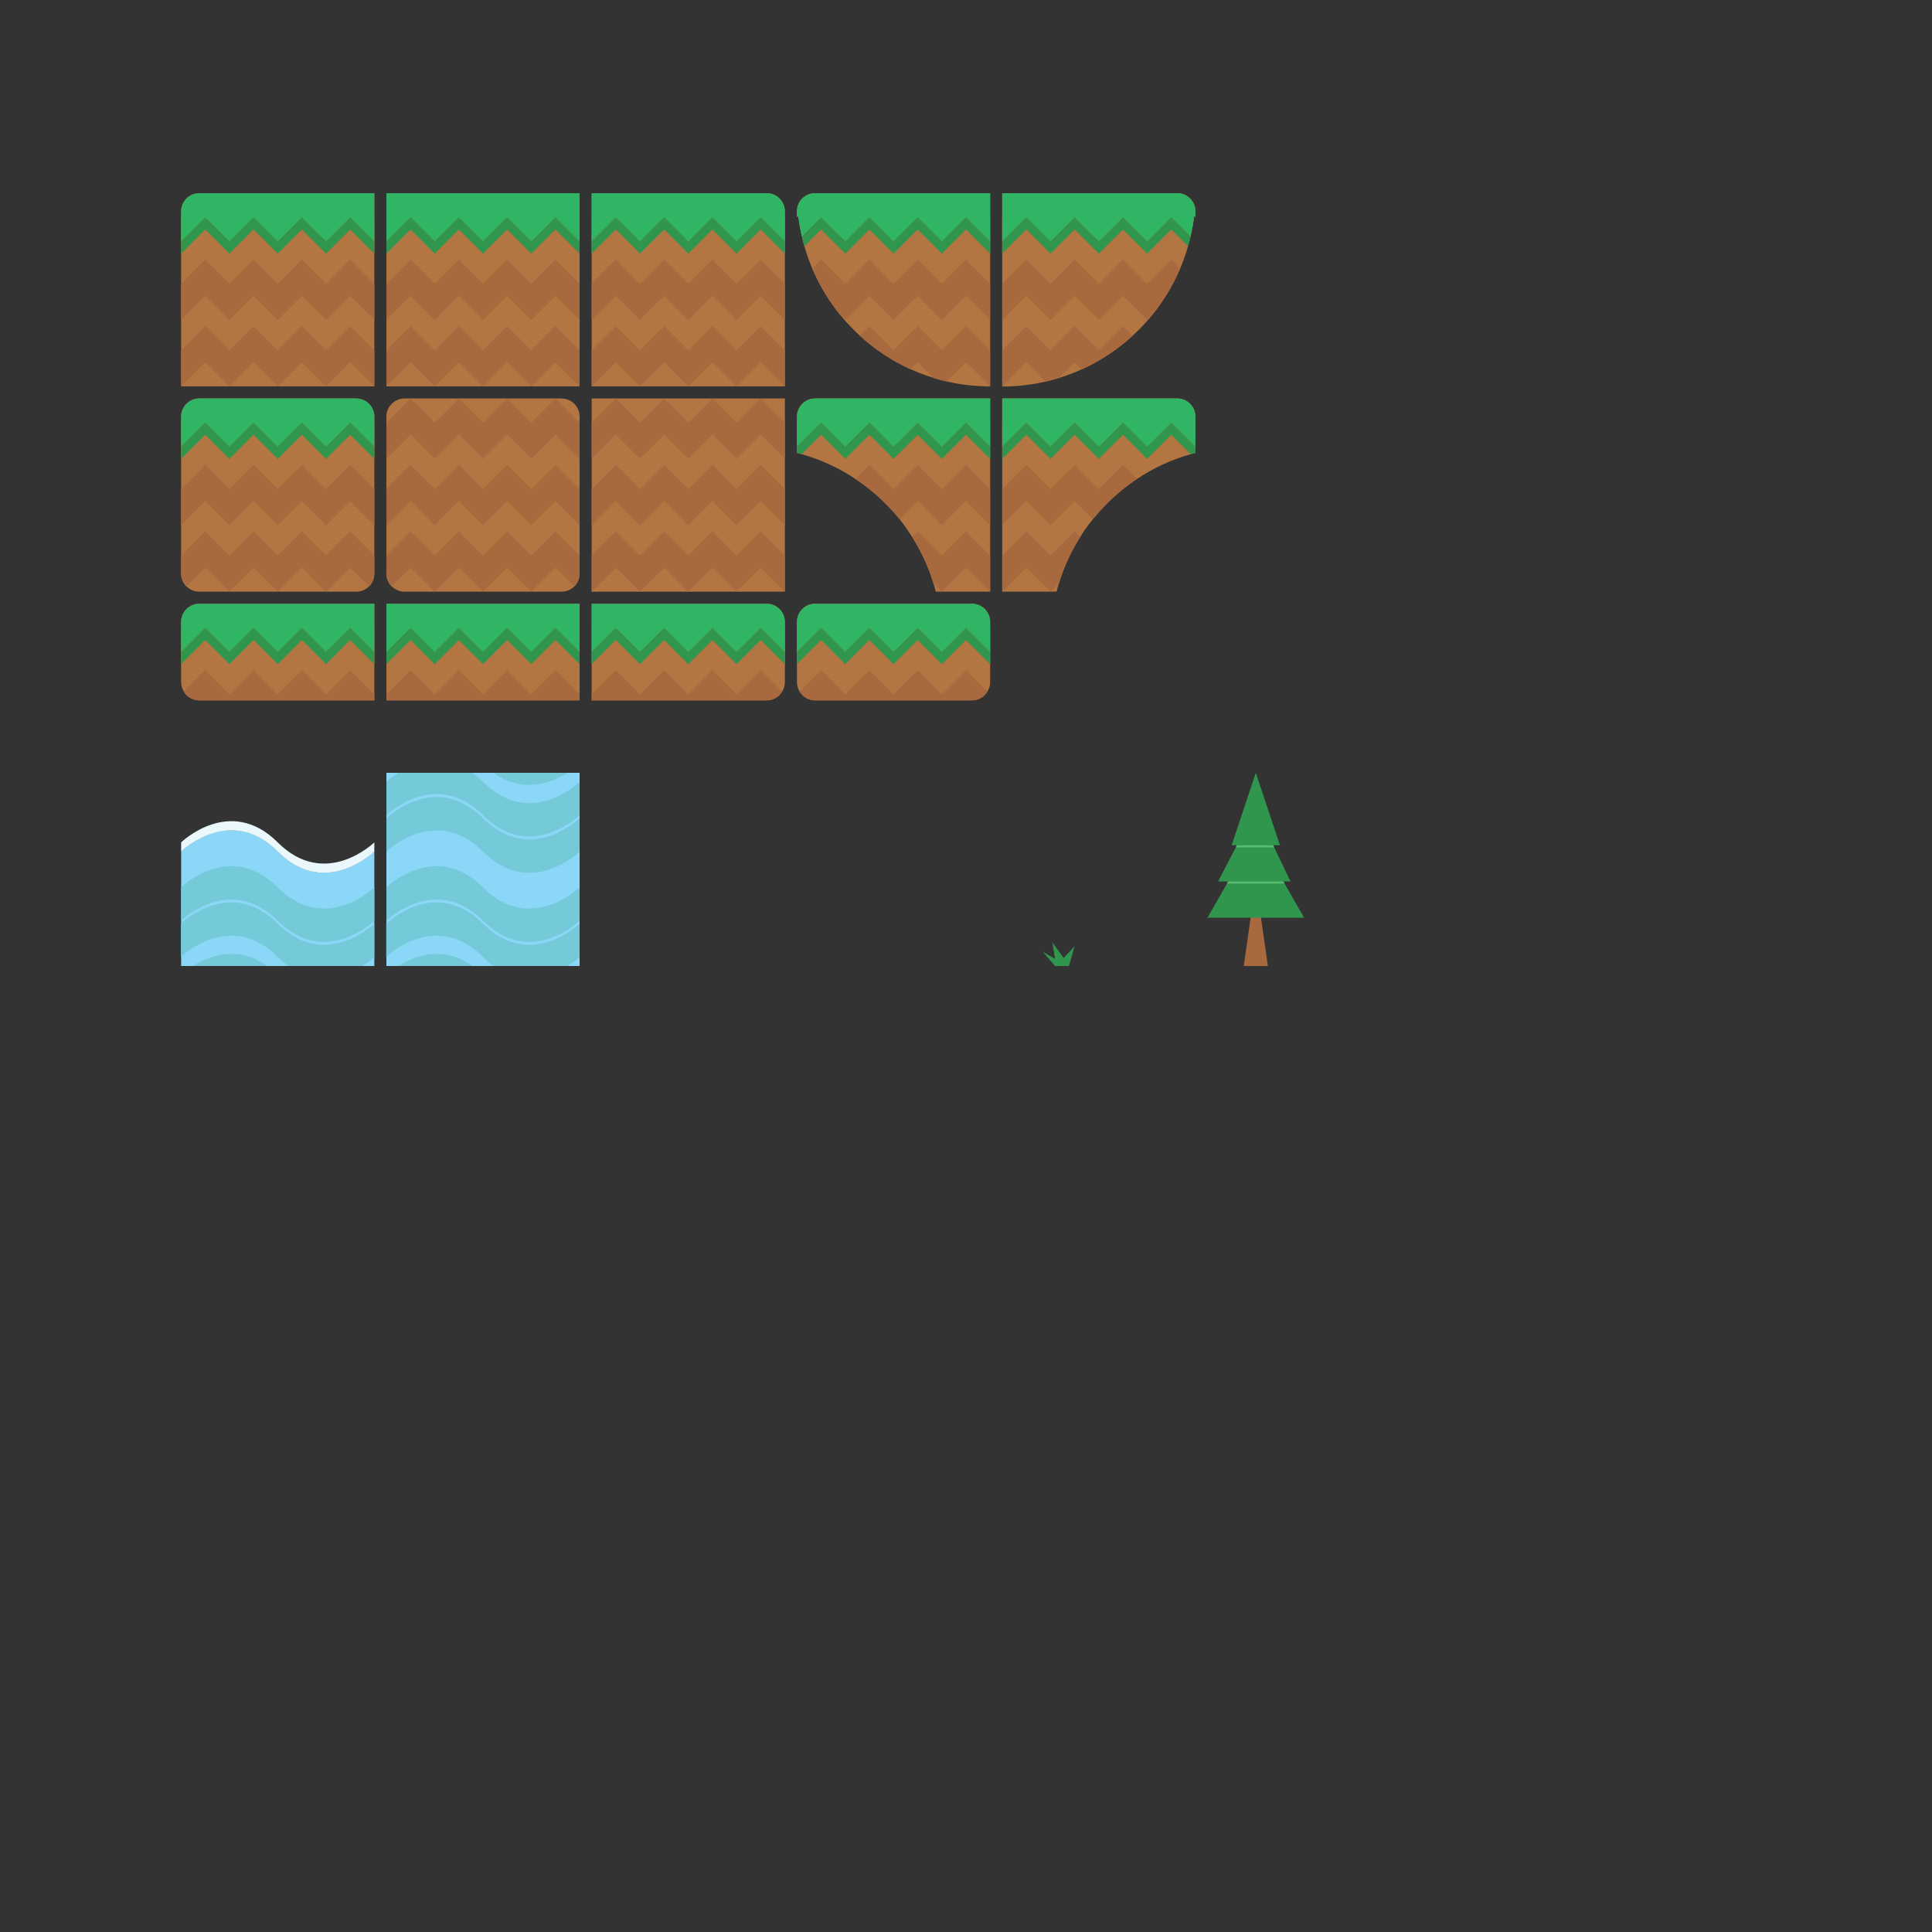<?xml version="1.0" encoding="utf-8"?>
<!-- Generator: Adobe Illustrator 19.2.1, SVG Export Plug-In . SVG Version: 6.00 Build 0)  -->
<svg version="1.1" xmlns="http://www.w3.org/2000/svg" xmlns:xlink="http://www.w3.org/1999/xlink" x="0px" y="0px"
	 viewBox="0 0 1280 1280" style="enable-background:new 0 0 1280 1280;" xml:space="preserve">
<rect x="0" y="0" width="1280" height="1280" fill="#333333" stroke="none"/>
<style type="text/css">
	.st0{display:none;}
	.st1{display:inline;fill:#3C97D3;}
	.st2{fill:#B37643;}
	.st3{fill:#A8693F;}
	.st4{fill:#30B564;}
	.st5{fill:#31964D;}
	.st6{fill:#57BB6D;}
	.st7{fill:#8BD7F8;}
	.st8{fill:#74CAD8;}
	.st9{fill:#EAF7FB;}
</style>
<g id="bg" class="st0">
	<rect x="0" y="0" class="st1" width="1280" height="1280"/>
</g>
<g id="ground1">
	<rect x="256" y="128" class="st2" width="128" height="128"/>
	<rect x="392" y="264" class="st2" width="128" height="128"/>
	<path class="st2" d="M248,128v128H120V140c0-6.6,5.4-12,12-12H248z"/>
	<path class="st2" d="M520,140v116H392V128h116C514.6,128,520,133.4,520,140z"/>
	<path class="st2" d="M384,276v104c0,3.3-1.3,6.3-3.5,8.5c-2.2,2.2-5.2,3.5-8.5,3.5H268c-3.3,0-6.3-1.4-8.5-3.5
		c-2.2-2.2-3.5-5.2-3.5-8.5V276c0-6.6,5.4-12,12-12h104C378.6,264,384,269.4,384,276z"/>
	<path class="st2" d="M248,276v104c0,3.3-1.3,6.3-3.5,8.5c-2.2,2.2-5.2,3.5-8.5,3.5H132c-3.3,0-6.3-1.4-8.5-3.5
		c-2.2-2.2-3.5-5.2-3.5-8.5V276c0-6.6,5.4-12,12-12h104C242.6,264,248,269.4,248,276z"/>
	<path class="st2" d="M656,128v128c-9.9,0-19.5-1.1-28.8-3.3c-3-0.7-6-1.5-8.9-2.4c-5.2-1.6-10.2-3.5-15-5.7
		c-12.4-5.6-23.8-13.2-33.7-22.3c-1.4-1.3-2.8-2.6-4.1-3.9c-3.2-3.2-6.3-6.6-9.1-10.1c-7.4-9.2-13.6-19.5-18.3-30.5
		c-2-4.8-3.8-9.7-5.2-14.8c-0.6-2.1-1.1-4.2-1.6-6.4c-1-4.5-1.8-9-2.4-13.6L528,144v-4c0-1,0.1-1.9,0.3-2.8c1.3-5.3,6-9.2,11.7-9.2
		H656z"/>
	<path class="st2" d="M792,140v4l-0.9-0.9c-0.5,4.6-1.3,9.2-2.4,13.6c-0.5,2.1-1,4.3-1.6,6.4c-1.4,5.1-3.2,10-5.2,14.8
		c-4.7,11-10.9,21.3-18.3,30.5c-2.8,3.5-5.9,6.9-9.1,10.1c-1.3,1.3-2.7,2.6-4.1,3.9c-9.9,9.1-21.3,16.7-33.7,22.3
		c-4.9,2.2-9.9,4.1-15,5.7c-2.9,0.9-5.9,1.7-8.9,2.4c-9.2,2.1-18.9,3.3-28.8,3.3V128h116c5.7,0,10.4,4,11.7,9.2
		C791.9,138.1,792,139,792,140z"/>
	<path class="st2" d="M656,264v128h-36c-0.5-1.9-1-3.8-1.6-5.6c-3.3-10.9-8.1-21.2-14.1-30.7c-2.6-4-5.3-8-8.3-11.7
		c-3-3.7-6.1-7.2-9.5-10.5c-6-6-12.7-11.5-19.8-16.2c-10.8-7.2-22.8-12.8-35.6-16.4c-1-0.3-2.1-0.6-3.1-0.9v-24c0-6.6,5.4-12,12-12
		H656z"/>
	<path class="st2" d="M792,276v24c-1,0.3-2.1,0.5-3.1,0.9c-12.8,3.6-24.8,9.2-35.6,16.4c-7.1,4.7-13.8,10.2-19.8,16.2
		c-3.3,3.3-6.5,6.9-9.5,10.5c-3,3.7-5.8,7.6-8.3,11.7c-6,9.5-10.8,19.7-14.1,30.7c-0.6,1.9-1.1,3.7-1.6,5.6h-36V264h116
		C786.6,264,792,269.4,792,276z"/>
	<rect x="256" y="400" class="st2" width="128" height="64"/>
	<path class="st2" d="M248,400v64H132c-4.3,0-8.1-2.3-10.2-5.8c-1.1-1.8-1.8-4-1.8-6.2v-40c0-6.6,5.4-12,12-12H248z"/>
	<path class="st2" d="M520,412v40c0,2.3-0.7,4.4-1.8,6.2c-2.1,3.5-5.9,5.8-10.2,5.8H392v-64h116C514.6,400,520,405.4,520,412z"/>
	<path class="st2" d="M656,412v40c0,2.3-0.7,4.4-1.8,6.2c-2.1,3.5-5.9,5.8-10.2,5.8H540c-4.3,0-8.1-2.3-10.2-5.8
		c-1.1-1.8-1.8-4-1.8-6.2v-40c0-6.6,5.4-12,12-12h104C650.6,400,656,405.4,656,412z"/>
</g>
<g id="ground2">
	<polygon class="st3" points="368,172 352,188 336,172 320,188 304,172 288,188 272,172 256,188 256,196 256,204 256,212 272,196 
		288,212 304,196 320,212 336,196 352,212 368,196 384,212 384,204 384,196 384,188 	"/>
	<polygon class="st3" points="368,216 352,232 336,216 320,232 304,216 288,232 272,216 256,232 256,240 256,248 256,256 272,240 
		288,256 304,240 320,256 336,240 352,256 368,240 384,256 384,248 384,240 384,232 	"/>
	<polygon class="st3" points="504,264 488,280 472,264 456,280 440,264 424,280 408,264 392,280 392,288 392,296 392,304 408,288 
		424,304 440,288 456,304 472,288 488,304 504,288 520,304 520,296 520,288 520,280 	"/>
	<polygon class="st3" points="504,308 488,324 472,308 456,324 440,308 424,324 408,308 392,324 392,332 392,340 392,348 408,332 
		424,348 440,332 456,348 472,332 488,348 504,332 520,348 520,340 520,332 520,324 	"/>
	<polygon class="st3" points="504,352 488,368 472,352 456,368 440,352 424,368 408,352 392,368 392,376 392,384 392,392 408,376 
		424,392 440,376 456,392 472,376 488,392 504,376 520,392 520,384 520,376 520,368 	"/>
	<polygon class="st3" points="368,128 352,144 336,128 320,144 304,128 288,144 272,128 256,144 256,152 256,160 256,168 272,152 
		288,168 304,152 320,168 336,152 352,168 368,152 384,168 384,160 384,152 384,144 	"/>
	<polygon class="st3" points="232,172 216,188 200,172 184,188 168,172 152,188 136,172 120,188 120,196 120,204 120,212 136,196 
		152,212 168,196 184,212 200,196 216,212 232,196 248,212 248,204 248,196 248,188 	"/>
	<polygon class="st3" points="232,216 216,232 200,216 184,232 168,216 152,232 136,216 120,232 120,240 120,248 120,256 136,240 
		152,256 168,240 184,256 200,240 216,256 232,240 248,256 248,248 248,240 248,232 	"/>
	<polygon class="st3" points="232,128 216,144 200,128 184,144 168,128 152,144 136,128 120,144 120,152 120,160 120,168 136,152 
		152,168 168,152 184,168 200,152 216,168 232,152 248,168 248,160 248,152 248,144 	"/>
	<polygon class="st3" points="504,172 488,188 472,172 456,188 440,172 424,188 408,172 392,188 392,196 392,204 392,212 408,196 
		424,212 440,196 456,212 472,196 488,212 504,196 520,212 520,204 520,196 520,188 	"/>
	<polygon class="st3" points="504,216 488,232 472,216 456,232 440,216 424,232 408,216 392,232 392,240 392,248 392,256 408,240 
		424,256 440,240 456,256 472,240 488,256 504,240 520,256 520,248 520,240 520,232 	"/>
	<polygon class="st3" points="504,128 488,144 472,128 456,144 440,128 424,144 408,128 392,144 392,152 392,160 392,168 408,152 
		424,168 440,152 456,168 472,152 488,168 504,152 520,168 520,160 520,152 520,144 	"/>
	<polygon class="st3" points="368,264 352,280 336,264 320,280 304,264 288,280 272,264 256,280 256,288 256,296 256,304 272,288 
		288,304 304,288 320,304 336,288 352,304 368,288 384,304 384,296 384,288 384,280 	"/>
	<polygon class="st3" points="368,308 352,324 336,308 320,324 304,308 288,324 272,308 256,324 256,332 256,340 256,348 272,332 
		288,348 304,332 320,348 336,332 352,348 368,332 384,348 384,340 384,332 384,324 	"/>
	<path class="st3" d="M384,368v12c0,3.3-1.3,6.3-3.5,8.5L368,376l-16,16l-16-16l-16,16l-16-16l-16,16l-16-16l-12.5,12.5
		c-2.2-2.2-3.5-5.2-3.5-8.5v-12l16-16l16,16l16-16l16,16l16-16l16,16l16-16L384,368z"/>
	<polygon class="st3" points="232,308 216,324 200,308 184,324 168,308 152,324 136,308 120,324 120,332 120,340 120,348 136,332 
		152,348 168,332 184,348 200,332 216,348 232,332 248,348 248,340 248,332 248,324 	"/>
	<path class="st3" d="M248,368v12c0,3.3-1.3,6.3-3.5,8.5L232,376l-16,16l-16-16l-16,16l-16-16l-16,16l-16-16l-12.5,12.5
		c-2.2-2.2-3.5-5.2-3.5-8.5v-12l16-16l16,16l16-16l16,16l16-16l16,16l16-16L248,368z"/>
	<polygon class="st3" points="232,264 216,280 200,264 184,280 168,264 152,280 136,264 120,280 120,288 120,296 120,304 136,288 
		152,304 168,288 184,304 200,288 216,304 232,288 248,304 248,296 248,288 248,280 	"/>
	<path class="st3" d="M656,188v24l-16-16l-16,16l-16-16l-16,16l-16-16l-16,16l-3.6-3.6c-7.4-9.2-13.6-19.5-18.3-30.5l5.9-5.9l16,16
		l16-16l16,16l16-16l16,16l16-16L656,188z"/>
	<path class="st3" d="M656,232v24l-16-16l-12.8,12.8c-3-0.7-6-1.5-8.9-2.4L608,240l-4.7,4.7c-12.4-5.6-23.8-13.2-33.7-22.3l6.4-6.4
		l16,16l16-16l16,16l16-16L656,232z"/>
	<path class="st3" d="M656,144v24l-16-16l-16,16l-16-16l-16,16l-16-16l-16,16l-16-16l-11.1,11.1c-0.6-2.1-1.1-4.2-1.6-6.4
		c-1-4.5-1.8-9-2.4-13.6L544,128l16,16l16-16l16,16l16-16l16,16l16-16L656,144z"/>
	<path class="st3" d="M781.9,177.9c-4.7,11-10.9,21.3-18.3,30.5L760,212l-16-16l-16,16l-16-16l-16,16l-16-16l-16,16v-24l16-16l16,16
		l16-16l16,16l16-16l16,16l16-16L781.9,177.9z"/>
	<path class="st3" d="M750.4,222.4c-9.9,9.1-21.3,16.7-33.7,22.3L712,240l-10.4,10.4c-2.9,0.9-5.9,1.7-8.9,2.4L680,240l-16,16v-24
		l16-16l16,16l16-16l16,16l16-16L750.4,222.4z"/>
	<path class="st3" d="M791.1,143.1c-0.5,4.6-1.3,9.2-2.4,13.6c-0.5,2.1-1,4.3-1.6,6.4L776,152l-16,16l-16-16l-16,16l-16-16l-16,16
		l-16-16l-16,16v-24l16-16l16,16l16-16l16,16l16-16l16,16l16-16L791.1,143.1z"/>
	<path class="st3" d="M656,324v24l-16-16l-16,16l-16-16l-12,12c-3-3.7-6.1-7.2-9.5-10.5c-6-6-12.7-11.5-19.8-16.2l9.3-9.3l16,16
		l16-16l16,16l16-16L656,324z"/>
	<path class="st3" d="M656,368v24l-16-16l-16,16l-5.6-5.6c-3.3-10.9-8.1-21.2-14.1-30.7l3.7-3.7l16,16l16-16L656,368z"/>
	<path class="st3" d="M656,280v24l-16-16l-16,16l-16-16l-16,16l-16-16l-16,16l-16-16l-12.9,12.9c-1-0.3-2.1-0.6-3.1-0.9v-20l16-16
		l16,16l16-16l16,16l16-16l16,16l16-16L656,280z"/>
	<path class="st3" d="M753.3,317.3c-7.1,4.7-13.8,10.2-19.8,16.2c-3.3,3.3-6.5,6.9-9.5,10.5l-12-12l-16,16l-16-16l-16,16v-24l16-16
		l16,16l16-16l16,16l16-16L753.3,317.3z"/>
	<path class="st3" d="M715.7,355.7c-6,9.5-10.8,19.7-14.1,30.7L696,392l-16-16l-16,16v-24l16-16l16,16l16-16L715.7,355.7z"/>
	<path class="st3" d="M792,280v20c-1,0.3-2.1,0.5-3.1,0.9L776,288l-16,16l-16-16l-16,16l-16-16l-16,16l-16-16l-16,16v-24l16-16
		l16,16l16-16l16,16l16-16l16,16l16-16L792,280z"/>
	<polygon class="st3" points="384,460 384,464 256,464 256,460 272,444 288,460 304,444 320,460 336,444 352,460 368,444 	"/>
	<polygon class="st3" points="368,400 352,416 336,400 320,416 304,400 288,416 272,400 256,416 256,424 256,432 256,440 272,424 
		288,440 304,424 320,440 336,424 352,440 368,424 384,440 384,432 384,424 384,416 	"/>
	<path class="st3" d="M248,460v4H132c-4.3,0-8.1-2.3-10.2-5.8L136,444l16,16l16-16l16,16l16-16l16,16l16-16L248,460z"/>
	<polygon class="st3" points="232,400 216,416 200,400 184,416 168,400 152,416 136,400 120,416 120,424 120,432 120,440 136,424 
		152,440 168,424 184,440 200,424 216,440 232,424 248,440 248,432 248,424 248,416 	"/>
	<path class="st3" d="M518.2,458.2c-2.1,3.5-5.9,5.8-10.2,5.8H392v-4l16-16l16,16l16-16l16,16l16-16l16,16l16-16L518.2,458.2z"/>
	<polygon class="st3" points="504,400 488,416 472,400 456,416 440,400 424,416 408,400 392,416 392,424 392,432 392,440 408,424 
		424,440 440,424 456,440 472,424 488,440 504,424 520,440 520,432 520,424 520,416 	"/>
	<path class="st3" d="M654.2,458.2c-2.1,3.5-5.9,5.8-10.2,5.8H540c-4.3,0-8.1-2.3-10.2-5.8L544,444l16,16l16-16l16,16l16-16l16,16
		l16-16L654.2,458.2z"/>
	<polygon class="st3" points="640,400 624,416 608,400 592,416 576,400 560,416 544,400 528,416 528,424 528,432 528,440 544,424 
		560,440 576,424 592,440 608,424 624,440 640,424 656,440 656,432 656,424 656,416 	"/>
</g>
<g id="ground3">
	<polygon class="st4" points="368,128 256,128 256,160 272,144 288,160 304,144 320,160 336,144 352,160 368,144 384,160 384,128 	
		"/>
	<path class="st4" d="M248,128v32l-16-16l-16,16l-16-16l-16,16l-16-16l-16,16l-16-16l-16,16v-20c0-6.6,5.4-12,12-12H248z"/>
	<path class="st4" d="M520,140v20l-16-16l-16,16l-16-16l-16,16l-16-16l-16,16l-16-16l-16,16v-32h116C514.6,128,520,133.4,520,140z"
		/>
	<path class="st4" d="M248,276v20l-16-16l-16,16l-16-16l-16,16l-16-16l-16,16l-16-16l-16,16v-20c0-6.6,5.4-12,12-12h104
		C242.6,264,248,269.4,248,276z"/>
	<path class="st4" d="M656,128v32l-16-16l-16,16l-16-16l-16,16l-16-16l-16,16l-16-16l-12.8,12.8c-1-4.5-1.8-9-2.4-13.6L528,144v-4
		c0-1,0.1-1.9,0.3-2.8c1.3-5.3,6-9.2,11.7-9.2H656z"/>
	<path class="st4" d="M792,140v4l-0.9-0.9c-0.5,4.6-1.3,9.2-2.4,13.6L776,144l-16,16l-16-16l-16,16l-16-16l-16,16l-16-16l-16,16v-32
		h116c5.7,0,10.4,4,11.7,9.2C791.9,138.1,792,139,792,140z"/>
	<path class="st4" d="M656,264v32l-16-16l-16,16l-16-16l-16,16l-16-16l-16,16l-16-16l-16,16v-20c0-6.6,5.4-12,12-12H656z"/>
	<path class="st4" d="M792,276v20l-16-16l-16,16l-16-16l-16,16l-16-16l-16,16l-16-16l-16,16v-32h116C786.6,264,792,269.4,792,276z"
		/>
	<polygon class="st4" points="368,400 256,400 256,432 272,416 288,432 304,416 320,432 336,416 352,432 368,416 384,432 384,400 	
		"/>
	<path class="st4" d="M248,400v32l-16-16l-16,16l-16-16l-16,16l-16-16l-16,16l-16-16l-16,16v-20c0-6.6,5.4-12,12-12H248z"/>
	<path class="st4" d="M520,412v20l-16-16l-16,16l-16-16l-16,16l-16-16l-16,16l-16-16l-16,16v-32h116C514.6,400,520,405.4,520,412z"
		/>
	<path class="st4" d="M656,412v20l-16-16l-16,16l-16-16l-16,16l-16-16l-16,16l-16-16l-16,16v-20c0-6.6,5.4-12,12-12h104
		C650.6,400,656,405.4,656,412z"/>
</g>
<g id="ground4">
	<polygon class="st5" points="256,160 272,144 288,160 304,144 320,160 336,144 352,160 368,144 384,160 384,168 368,152 352,168 
		336,152 320,168 304,152 288,168 272,152 256,168 	"/>
	<polygon class="st5" points="120,160 136,144 152,160 168,144 184,160 200,144 216,160 232,144 248,160 248,168 232,152 216,168 
		200,152 184,168 168,152 152,168 136,152 120,168 	"/>
	<polygon class="st5" points="392,160 408,144 424,160 440,144 456,160 472,144 488,160 504,144 520,160 520,168 504,152 488,168 
		472,152 456,168 440,152 424,168 408,152 392,168 	"/>
	<polygon class="st5" points="120,296 136,280 152,296 168,280 184,296 200,280 216,296 232,280 248,296 248,304 232,288 216,304 
		200,288 184,304 168,288 152,304 136,288 120,304 	"/>
	<path class="st5" d="M656,160v8l-16-16l-16,16l-16-16l-16,16l-16-16l-16,16l-16-16l-11.1,11.1c-0.6-2.1-1.1-4.2-1.6-6.4L544,144
		l16,16l16-16l16,16l16-16l16,16l16-16L656,160z"/>
	<path class="st5" d="M788.8,156.8c-0.5,2.1-1,4.3-1.6,6.4L776,152l-16,16l-16-16l-16,16l-16-16l-16,16l-16-16l-16,16v-8l16-16
		l16,16l16-16l16,16l16-16l16,16l16-16L788.8,156.8z"/>
	<path class="st5" d="M656,296v8l-16-16l-16,16l-16-16l-16,16l-16-16l-16,16l-16-16l-12.9,12.9c-1-0.3-2.1-0.6-3.1-0.9v-4l16-16
		l16,16l16-16l16,16l16-16l16,16l16-16L656,296z"/>
	<path class="st5" d="M792,296v4c-1,0.3-2.1,0.5-3.1,0.9L776,288l-16,16l-16-16l-16,16l-16-16l-16,16l-16-16l-16,16v-8l16-16l16,16
		l16-16l16,16l16-16l16,16l16-16L792,296z"/>
	<polygon class="st5" points="256,432 272,416 288,432 304,416 320,432 336,416 352,432 368,416 384,432 384,440 368,424 352,440 
		336,424 320,440 304,424 288,440 272,424 256,440 	"/>
	<polygon class="st5" points="120,432 136,416 152,432 168,416 184,432 200,416 216,432 232,416 248,432 248,440 232,424 216,440 
		200,424 184,440 168,424 152,440 136,424 120,440 	"/>
	<polygon class="st5" points="392,432 408,416 424,432 440,416 456,432 472,416 488,432 504,416 520,432 520,440 504,424 488,440 
		472,424 456,440 440,424 424,440 408,424 392,440 	"/>
	<polygon class="st5" points="528,432 544,416 560,432 576,416 592,432 608,416 624,432 640,416 656,432 656,440 640,424 624,440 
		608,424 592,440 576,424 560,440 544,424 528,440 	"/>
</g>
<g id="tree1">
	<polygon class="st3" points="824,640 832,584 840,640 	"/>
</g>
<g id="tree2">
	<polygon class="st5" points="800,608 864,608 832,552 	"/>
	<polygon class="st5" points="855,584 807,584 832,536 	"/>
	<polygon class="st5" points="816,560 832,512 848,560 	"/>
	<polygon class="st6" points="819.5,560 843.5,560 844.2,561.4 818.8,561.4 	"/>
	<polygon class="st6" points="813.7,584 850.3,584 851.1,585.4 812.9,585.4 	"/>
</g>
<g id="grass">
	<polygon class="st5" points="699,640 690.8,630.5 699,635.3 697.3,624.5 704.7,634.7 712,626.8 708.2,640 	"/>
</g>
<g id="water1">
	<rect x="256" y="512" class="st7" width="128" height="128"/>
	<path class="st8" d="M384,518v22.1c0,0-32.4,31.6-64,0c-31.6-31.6-64,0-64,0V518c0,0,3-2.9,8-6h49c2.4,1.7,4.7,3.7,7.1,6
		C351.6,549.7,384,518,384,518z"/>
	<path class="st8" d="M384,542.1v22.1c0,0-32.4,31.6-64,0c-31.6-31.6-64,0-64,0v-22.1c0,0,32.4-31.6,64,0S384,542.1,384,542.1z"/>
	<path class="st8" d="M384,611.9V634c0,0-3,2.9-8,6h-49c-2.4-1.7-4.7-3.7-7.1-6c-0.7-0.7-1.4-1.3-2-2c-31-28.3-62,2-62,2v-22.1
		c0,0,32.4-31.6,64,0C351.6,643.5,384,611.9,384,611.9z"/>
	<path class="st8" d="M384,587.9v22.1c0,0-32.4,31.6-64,0c-31.6-31.6-64,0-64,0v-22.1c0,0,32.4-31.6,64,0S384,587.9,384,587.9z"/>
	<path class="st8" d="M376,512c-10.3,6.5-29.3,14.2-49,0H376z"/>
	<path class="st8" d="M312.9,640h-49C274.3,633.5,293.3,625.8,312.9,640z"/>
	<path class="st7" d="M248,564.1V640H120v-75.9c0,0,32.4-31.6,64,0C215.6,595.7,248,564.1,248,564.1z"/>
	<path class="st8" d="M248,611.9V634c0,0-3,2.9-8,6h-49c-2.4-1.7-4.7-3.7-7.1-6c-0.7-0.7-1.4-1.3-2-2c-31-28.3-62,2-62,2v-22.1
		c0,0,32.4-31.6,64,0C215.6,643.5,248,611.9,248,611.9z"/>
	<path class="st8" d="M248,587.9v22.1c0,0-32.4,31.6-64,0c-31.6-31.6-64,0-64,0v-22.1c0,0,32.4-31.6,64,0S248,587.9,248,587.9z"/>
	<path class="st8" d="M176.9,640h-49C138.3,633.5,157.3,625.8,176.9,640z"/>
	<path class="st9" d="M248,558.1v6.1c0,0-32.4,31.6-64,0c-31.6-31.6-64,0-64,0v-6.1c0,0,32.4-31.6,64,0S248,558.1,248,558.1z"/>
</g>
</svg>
